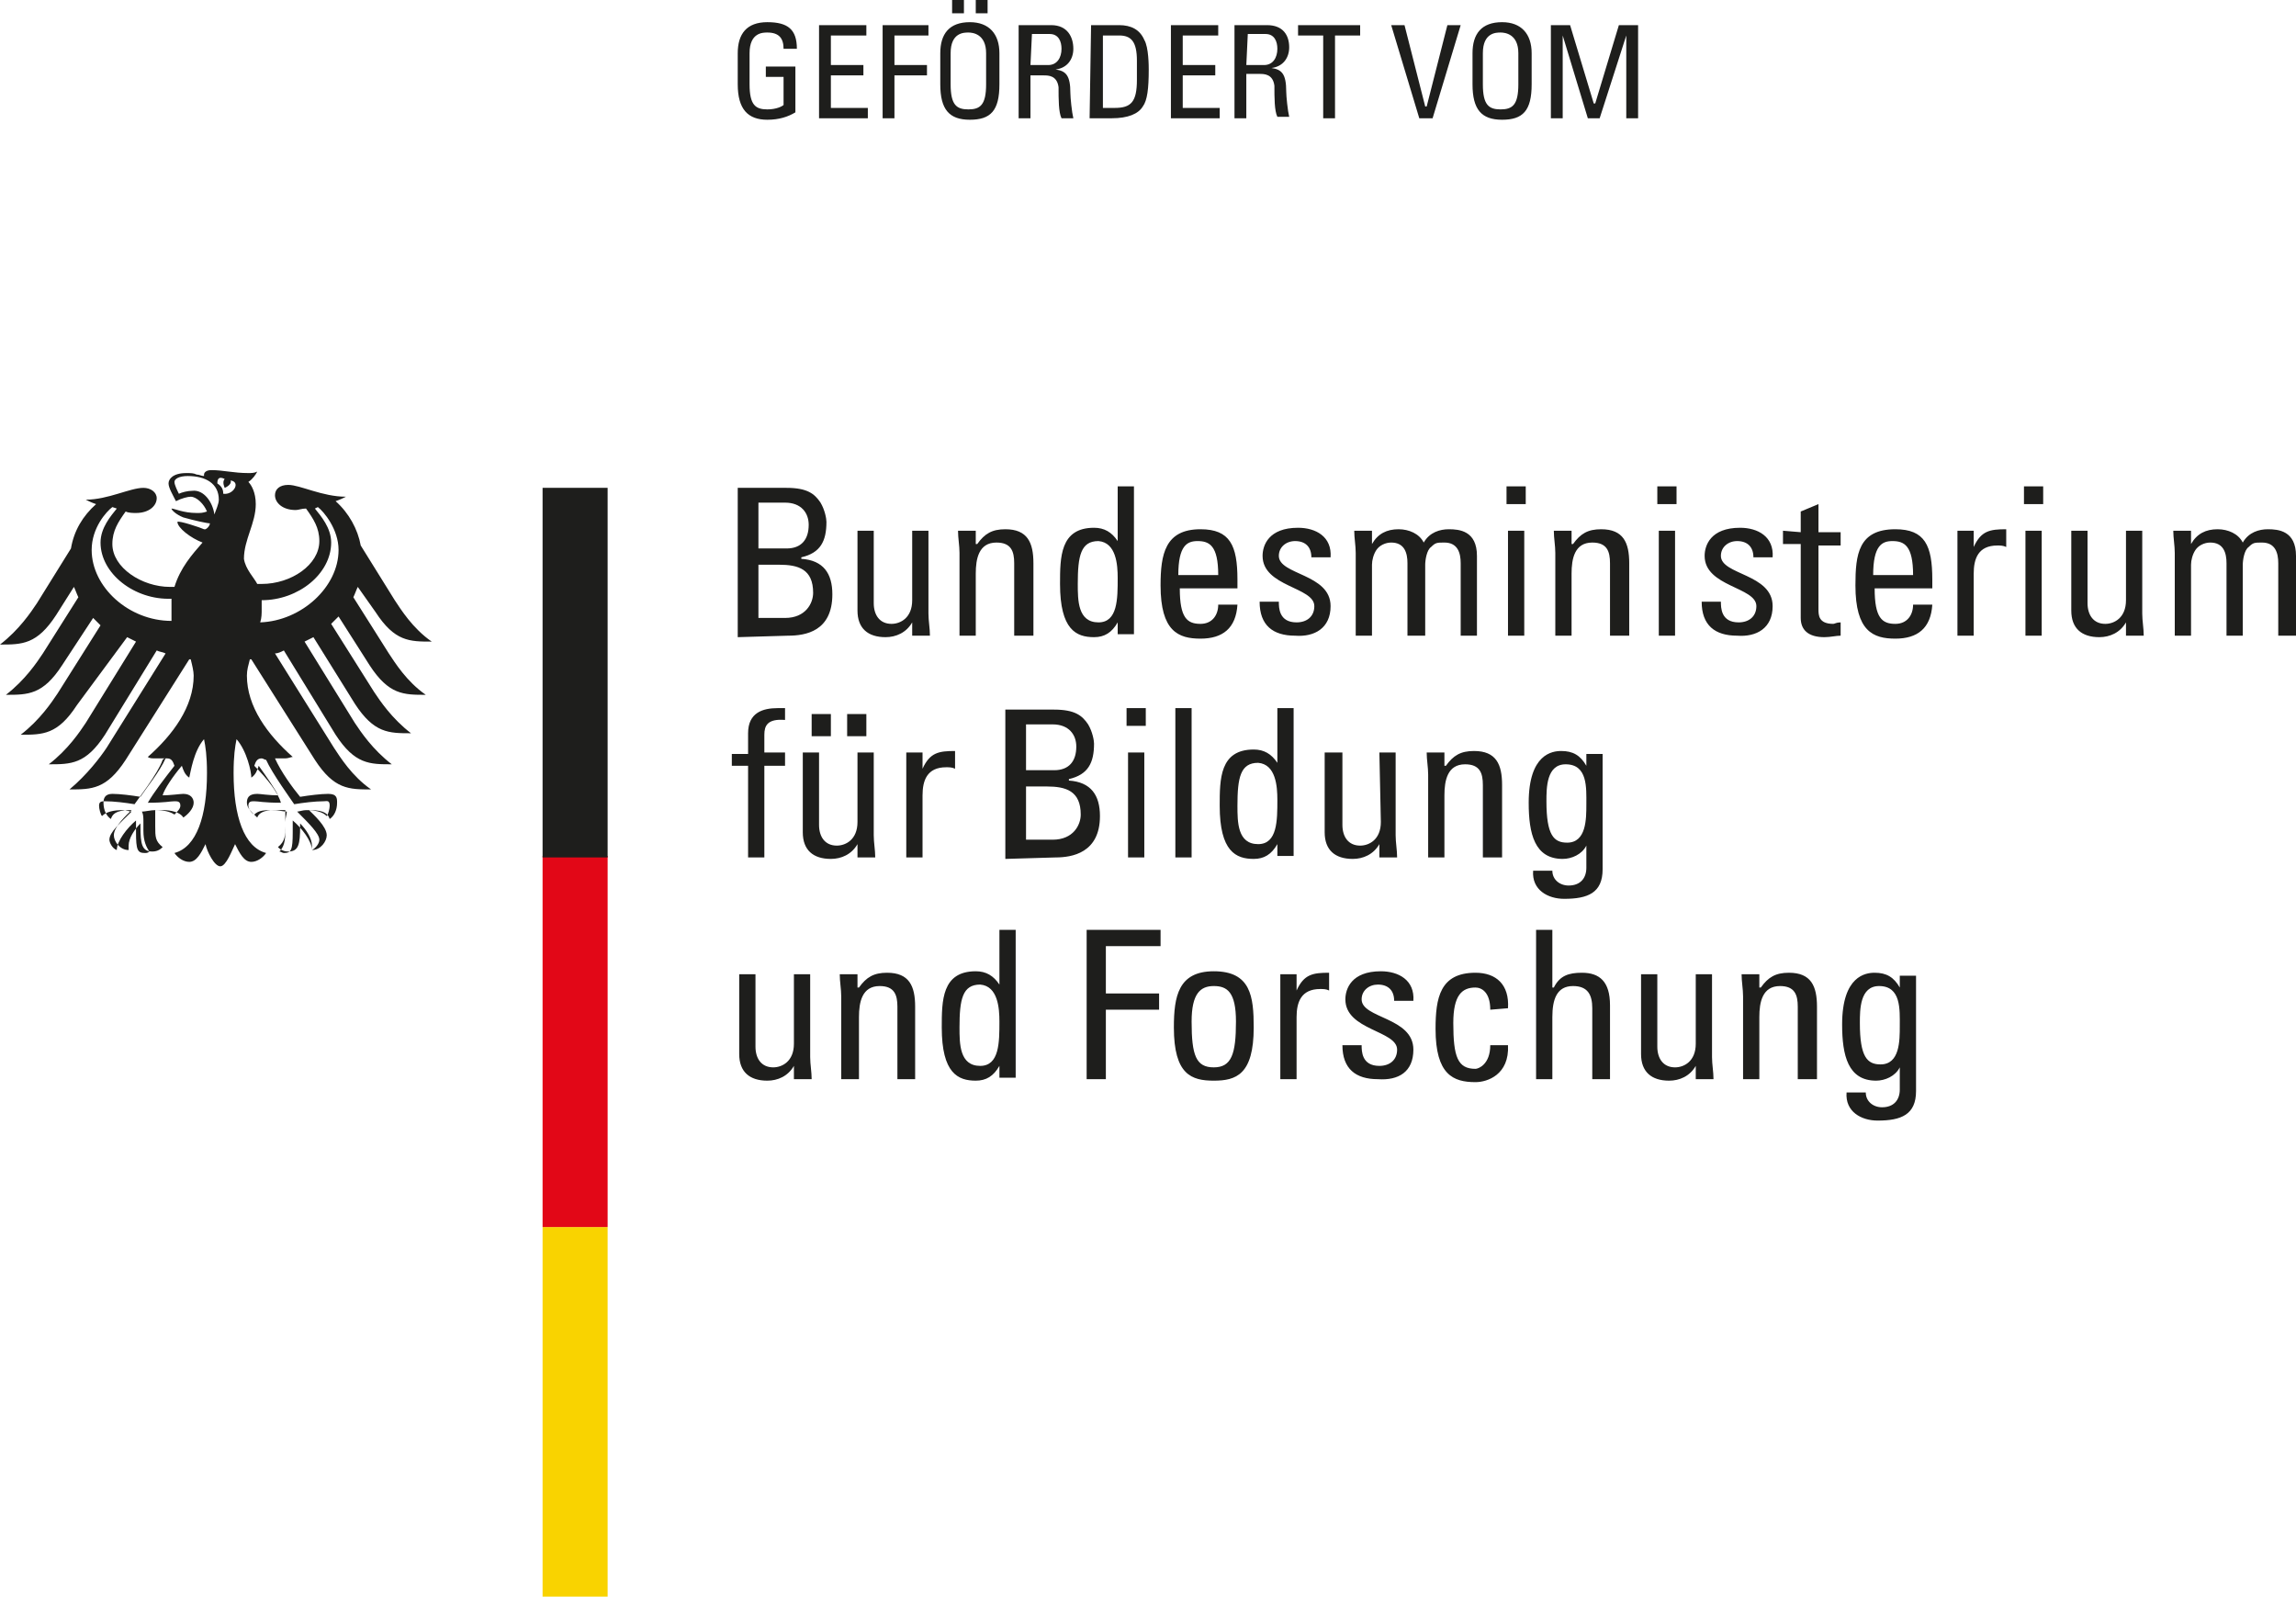<?xml version="1.0" encoding="UTF-8" standalone="no"?><!-- Generator: Gravit.io --><svg xmlns="http://www.w3.org/2000/svg" xmlns:xlink="http://www.w3.org/1999/xlink" style="isolation:isolate" viewBox="0 0 155.3 108" width="155.3pt" height="108pt"><defs><clipPath id="_clipPath_5I643CWPu63ugyFWPMrpQsJKzx22FKDn"><rect width="155.3" height="108"/></clipPath></defs><g clip-path="url(#_clipPath_5I643CWPu63ugyFWPMrpQsJKzx22FKDn)"><path d=" M 53.7 70.6 C 53.7 71.8 52.9 72.2 52.3 72.2 C 51.5 72.2 51.1 71.6 51.1 70.8 L 51.1 65.9 L 50 65.9 L 50 71.3 C 50 72.5 50.7 73.1 51.9 73.1 C 52.6 73.1 53.3 72.8 53.7 72.1 L 53.7 73 L 54.9 73 C 54.9 72.5 54.8 72 54.8 71.5 L 54.8 65.9 L 53.7 65.9 L 53.7 70.6 Z  M 61.9 73 L 61.9 68.1 C 61.9 66.7 61.5 65.8 60 65.8 C 59.1 65.8 58.6 66.1 58.1 66.8 L 58 66.8 L 58 65.9 L 56.8 65.9 C 56.8 66.4 56.9 66.9 56.9 67.4 L 56.9 73 L 58.1 73 L 58.1 68.8 C 58.1 67.8 58.3 66.7 59.5 66.7 C 60.5 66.7 60.7 67.3 60.7 68.1 L 60.7 73 L 61.9 73 Z  M 67.6 69.1 C 67.6 70.5 67.6 72.1 66.3 72.1 C 64.9 72.1 64.9 70.6 64.9 69.5 C 64.9 67.6 65.1 66.6 66.3 66.6 C 67.5 66.7 67.6 68.2 67.6 69.1 Z  M 67.6 66.6 C 67.2 66 66.7 65.7 66 65.7 C 63.7 65.7 63.7 67.7 63.7 69.5 C 63.7 72.6 64.8 73.1 66 73.1 C 66.7 73.1 67.2 72.8 67.6 72.1 L 67.6 72.9 L 68.7 72.9 L 68.7 62.9 L 67.6 62.9 L 67.6 66.6 L 67.6 66.6 Z  M 74.8 73 L 74.8 68.3 L 78.4 68.3 L 78.4 67.2 L 74.8 67.2 L 74.8 64 L 78.5 64 L 78.5 62.9 L 73.5 62.9 L 73.5 73 M 82.1 72.2 C 80.9 72.2 80.6 71.4 80.6 69.1 C 80.6 67.2 81.2 66.7 82.1 66.7 C 83 66.7 83.6 67.1 83.6 69.1 C 83.6 71.3 83.3 72.2 82.1 72.2 Z  M 82.1 73.1 C 83.6 73.1 84.8 72.7 84.8 69.5 C 84.8 67.4 84.6 65.7 82.1 65.7 C 79.7 65.7 79.4 67.4 79.4 69.5 C 79.4 72.7 80.6 73.1 82.1 73.1 Z  M 87.7 65.9 L 86.6 65.9 L 86.6 73 L 87.7 73 L 87.7 68.8 C 87.7 67.8 88 66.9 89.3 66.9 C 89.5 66.9 89.7 66.9 89.9 67 L 89.9 65.8 C 88.8 65.8 88.2 65.9 87.7 67 L 87.7 65.9 L 87.7 65.9 Z  M 95.6 71 C 95.6 68.8 92.1 68.9 92.1 67.6 C 92.1 67 92.6 66.6 93.2 66.6 C 93.9 66.6 94.3 67 94.3 67.7 L 95.6 67.7 C 95.7 66.3 94.6 65.7 93.4 65.7 C 91.4 65.7 91 66.9 91 67.6 C 91 69.7 94.5 69.7 94.5 71 C 94.5 71.7 94 72.1 93.3 72.1 C 92.1 72.1 92.1 71.1 92.1 70.7 L 90.8 70.7 C 90.8 72.3 91.7 73 93.2 73 C 94.6 73.1 95.6 72.5 95.6 71 M 102 68.2 C 102.1 66.6 101.2 65.8 99.8 65.8 C 97.4 65.8 97.1 67.5 97.1 69.6 C 97.1 72.7 98.3 73.2 99.8 73.2 C 100.6 73.2 102.1 72.7 102 70.7 L 100.8 70.7 C 100.8 72 100 72.3 99.8 72.3 C 98.6 72.3 98.3 71.5 98.3 69.2 C 98.3 67.3 98.9 66.8 99.8 66.8 C 100.2 66.8 100.8 67.1 100.8 68.3 L 102 68.2 L 102 68.2 Z  M 108.9 73 L 108.9 68 C 108.9 66.4 108.2 65.8 107 65.8 C 106.1 65.8 105.5 66 105.1 66.8 L 105 66.8 L 105 62.9 L 103.9 62.9 L 103.9 73 L 105 73 L 105 68.8 C 105 67.6 105.3 66.7 106.4 66.7 C 107.4 66.7 107.7 67.3 107.7 68.2 L 107.7 73 L 108.9 73 L 108.9 73 Z  M 114.7 70.6 C 114.7 71.8 113.9 72.2 113.3 72.2 C 112.5 72.2 112.1 71.6 112.1 70.8 L 112.1 65.9 L 111 65.9 L 111 71.3 C 111 72.5 111.7 73.1 112.9 73.1 C 113.6 73.1 114.3 72.8 114.7 72.1 L 114.7 73 L 115.9 73 C 115.9 72.5 115.8 72 115.8 71.5 L 115.8 65.9 L 114.7 65.9 L 114.7 70.6 L 114.7 70.6 Z  M 122.9 73 L 122.9 68.1 C 122.9 66.7 122.5 65.8 121 65.8 C 120.1 65.8 119.6 66.1 119.1 66.8 L 119 66.8 L 119 65.9 L 117.8 65.9 C 117.8 66.4 117.9 66.9 117.9 67.4 L 117.9 73 L 119 73 L 119 68.8 C 119 67.8 119.2 66.7 120.4 66.7 C 121.4 66.7 121.6 67.3 121.6 68.1 L 121.6 73 L 122.9 73 L 122.9 73 Z  M 128.5 69.4 C 128.5 70.4 128.5 72 127.2 72 C 126.3 72 125.8 71.5 125.8 69.2 C 125.8 68.3 125.8 66.7 127.1 66.7 C 128.6 66.7 128.5 68.3 128.5 69.4 Z  M 128.5 66.8 C 128.1 66.1 127.6 65.8 126.8 65.8 C 126.2 65.8 124.6 66 124.6 69.3 C 124.6 71.4 125 73.1 126.9 73.1 C 127.5 73.1 128.2 72.8 128.5 72.2 L 128.5 73.7 C 128.5 74.4 128.1 74.9 127.3 74.9 C 126.7 74.9 126.2 74.5 126.2 73.9 L 124.9 73.9 C 124.8 75.2 125.9 75.8 127 75.8 C 128.6 75.8 129.6 75.4 129.6 73.8 L 129.6 66 L 128.5 66 L 128.5 66.8 L 128.5 66.8 Z  M 49.5 50.9 L 49.5 51.8 L 50.6 51.8 L 50.6 58 L 51.7 58 L 51.7 51.8 L 53.1 51.8 L 53.1 50.9 L 51.7 50.9 L 51.7 49.7 C 51.7 49.1 51.9 48.6 53.1 48.7 L 53.1 47.9 L 52.6 47.9 C 51.6 47.9 50.6 48.2 50.6 49.6 L 50.6 51 L 49.5 51 L 49.5 50.9 Z  M 56.2 48.3 L 54.9 48.3 L 54.9 49.8 L 56.2 49.8 L 56.2 48.3 Z  M 58.6 48.3 L 57.3 48.3 L 57.3 49.8 L 58.6 49.8 L 58.6 48.3 Z  M 58 55.6 C 58 56.8 57.2 57.2 56.6 57.2 C 55.8 57.2 55.4 56.6 55.4 55.8 L 55.4 50.9 L 54.3 50.9 L 54.3 56.3 C 54.3 57.5 55 58.1 56.2 58.1 C 56.9 58.1 57.6 57.8 58 57.1 L 58 58 L 59.2 58 C 59.2 57.5 59.1 57 59.1 56.5 L 59.1 50.9 L 58 50.9 L 58 55.6 Z  M 62.4 50.9 L 61.3 50.9 L 61.3 58 L 62.4 58 L 62.4 53.8 C 62.4 52.8 62.7 51.9 64 51.9 C 64.2 51.9 64.4 51.9 64.6 52 L 64.6 50.8 C 63.5 50.8 62.9 50.9 62.4 52 L 62.4 50.9 L 62.4 50.9 Z  M 69.4 53.2 L 70.8 53.2 C 72.1 53.2 73.1 53.5 73.1 55.1 C 73.1 55.8 72.6 56.8 71.2 56.8 L 69.4 56.8 L 69.4 53.2 Z  M 69.4 49 L 71.2 49 C 72.3 49 72.8 49.7 72.8 50.5 C 72.8 51.5 72.3 52.1 71.3 52.1 L 69.4 52.1 L 69.4 49 L 69.4 49 Z  M 71.4 58 C 72.5 58 74.4 57.7 74.4 55.2 C 74.4 53.8 73.8 52.9 72.3 52.8 L 72.3 52.7 C 73.6 52.4 74 51.6 74 50.3 C 74 50.1 73.9 49.5 73.6 49 C 73.2 48.4 72.7 48 71.3 48 L 68 48 L 68 58.1 L 71.4 58 L 71.4 58 Z  M 77.4 50.9 L 76.3 50.9 L 76.3 58 L 77.4 58 L 77.4 50.9 Z  M 76.2 49.1 L 77.5 49.1 L 77.5 47.9 L 76.2 47.9 L 76.2 49.1 Z  M 79.5 47.9 L 80.6 47.9 L 80.6 58 L 79.5 58 L 79.5 47.9 Z  M 86.4 54.1 C 86.4 55.5 86.4 57.1 85.1 57.1 C 83.7 57.1 83.7 55.6 83.7 54.5 C 83.7 52.6 83.9 51.6 85.1 51.6 C 86.3 51.7 86.4 53.2 86.4 54.1 Z  M 86.4 51.6 C 86 51 85.5 50.7 84.8 50.7 C 82.5 50.7 82.5 52.7 82.5 54.5 C 82.5 57.6 83.6 58.1 84.8 58.1 C 85.5 58.1 86 57.8 86.4 57.1 L 86.4 57.9 L 87.5 57.9 L 87.5 47.9 L 86.4 47.9 L 86.4 51.6 Z  M 93.4 55.6 C 93.4 56.8 92.6 57.2 92 57.2 C 91.2 57.2 90.8 56.6 90.8 55.8 L 90.8 50.9 L 89.6 50.9 L 89.6 56.3 C 89.6 57.5 90.3 58.1 91.5 58.1 C 92.2 58.1 92.9 57.8 93.3 57.1 L 93.3 58 L 94.5 58 C 94.5 57.5 94.4 57 94.4 56.5 L 94.4 50.9 L 93.3 50.9 L 93.4 55.6 Z  M 101.6 58 L 101.6 53.1 C 101.6 51.7 101.2 50.8 99.7 50.8 C 98.8 50.8 98.3 51.1 97.8 51.8 L 97.7 51.8 L 97.7 50.9 L 96.5 50.9 C 96.5 51.4 96.6 51.9 96.6 52.4 L 96.6 58 L 97.7 58 L 97.7 53.8 C 97.7 52.8 97.9 51.7 99.1 51.7 C 100.1 51.7 100.3 52.3 100.3 53.1 L 100.3 58 L 101.6 58 L 101.6 58 Z  M 107.3 54.4 C 107.3 55.4 107.3 57 106 57 C 105.1 57 104.6 56.5 104.6 54.2 C 104.6 53.3 104.6 51.7 105.9 51.7 C 107.4 51.7 107.3 53.3 107.3 54.4 Z  M 107.3 51.8 C 106.9 51.1 106.4 50.8 105.6 50.8 C 105 50.8 103.4 51 103.4 54.3 C 103.4 56.4 103.8 58.1 105.7 58.1 C 106.3 58.1 107 57.8 107.3 57.2 L 107.3 58.7 C 107.3 59.4 106.9 59.9 106.1 59.9 C 105.5 59.9 105 59.5 105 58.9 L 103.7 58.9 C 103.6 60.2 104.7 60.8 105.8 60.8 C 107.4 60.8 108.4 60.4 108.4 58.8 L 108.4 51 L 107.3 51 L 107.3 51.8 L 107.3 51.8 Z  M 51.3 38.2 L 52.7 38.2 C 54 38.2 55 38.5 55 40.1 C 55 40.8 54.5 41.8 53.1 41.8 L 51.3 41.8 L 51.3 38.2 Z  M 51.3 34 L 53.1 34 C 54.2 34 54.7 34.7 54.7 35.5 C 54.7 36.5 54.2 37.1 53.2 37.1 L 51.3 37.1 L 51.3 34 Z  M 53.3 43 C 54.5 43 56.3 42.7 56.3 40.2 C 56.3 38.8 55.7 37.9 54.2 37.8 L 54.2 37.7 C 55.5 37.4 55.9 36.6 55.9 35.3 C 55.9 35.1 55.8 34.5 55.5 34 C 55.1 33.4 54.6 33 53.2 33 L 49.9 33 L 49.9 43.1 L 53.3 43 Z  M 61.7 40.6 C 61.7 41.8 60.9 42.2 60.3 42.2 C 59.5 42.2 59.1 41.6 59.1 40.8 L 59.1 35.9 L 58 35.9 L 58 41.3 C 58 42.5 58.7 43.1 59.9 43.1 C 60.6 43.1 61.3 42.8 61.7 42.1 L 61.7 43 L 62.9 43 C 62.9 42.5 62.8 42 62.8 41.5 L 62.8 35.9 L 61.7 35.9 L 61.7 40.6 Z  M 69.9 43 L 69.9 38.1 C 69.9 36.7 69.5 35.8 68 35.8 C 67.1 35.8 66.6 36.1 66.1 36.8 L 66 36.8 L 66 35.9 L 64.8 35.9 C 64.8 36.4 64.9 36.9 64.9 37.4 L 64.9 43 L 66 43 L 66 38.8 C 66 37.8 66.2 36.7 67.4 36.7 C 68.4 36.7 68.6 37.3 68.6 38.1 L 68.6 43 L 69.9 43 L 69.9 43 Z  M 75.6 39.1 C 75.6 40.5 75.6 42.1 74.3 42.1 C 72.9 42.1 72.9 40.6 72.9 39.5 C 72.9 37.6 73.1 36.6 74.3 36.6 C 75.5 36.7 75.6 38.2 75.6 39.1 Z  M 75.6 36.6 C 75.2 36 74.7 35.7 74 35.7 C 71.7 35.7 71.7 37.7 71.7 39.5 C 71.7 42.6 72.8 43.1 74 43.1 C 74.7 43.1 75.2 42.8 75.6 42.1 L 75.6 42.9 L 76.7 42.9 L 76.7 32.9 L 75.6 32.9 L 75.6 36.6 Z  M 79.7 38.9 C 79.7 36.9 80.3 36.6 81 36.6 C 81.8 36.6 82.4 36.9 82.4 38.9 L 79.7 38.9 Z  M 83.7 39.8 L 83.7 39.2 C 83.7 36.9 83.2 35.8 81.2 35.8 C 78.8 35.8 78.5 37.5 78.5 39.6 C 78.5 42.7 79.7 43.2 81.2 43.2 C 82.7 43.2 83.6 42.5 83.7 40.9 L 82.4 40.9 C 82.4 41.6 82 42.2 81.2 42.2 C 80.3 42.2 79.8 41.8 79.8 39.8 L 83.7 39.8 Z  M 90 41 C 90 38.8 86.5 38.9 86.5 37.6 C 86.5 37 87 36.6 87.6 36.6 C 88.3 36.6 88.7 37 88.7 37.7 L 90 37.7 C 90.1 36.3 89 35.7 87.8 35.7 C 85.8 35.7 85.4 36.9 85.4 37.6 C 85.4 39.7 88.9 39.7 88.9 41 C 88.9 41.7 88.4 42.1 87.7 42.1 C 86.5 42.1 86.5 41.1 86.5 40.7 L 85.2 40.7 C 85.2 42.3 86.1 43 87.6 43 C 88.9 43.1 90 42.5 90 41 M 96.4 43 L 96.4 38.2 C 96.4 37.9 96.5 37.2 96.8 37 C 97.1 36.7 97.2 36.7 97.7 36.7 C 98.6 36.7 98.8 37.4 98.8 38.1 L 98.8 43 L 99.9 43 L 99.9 37.6 C 99.9 35.9 98.7 35.8 98 35.8 C 97.4 35.8 96.7 36 96.3 36.7 C 96 36.1 95.3 35.8 94.6 35.8 C 93.8 35.8 93.2 36.1 92.8 36.8 L 92.8 35.9 L 91.6 35.9 C 91.6 36.4 91.7 36.9 91.7 37.4 L 91.7 43 L 92.8 43 L 92.8 38.2 C 92.8 37.9 92.9 37.5 93.1 37.2 C 93.3 36.9 93.7 36.7 94.1 36.7 C 95 36.7 95.2 37.4 95.2 38.1 L 95.2 43 L 96.4 43 L 96.4 43 Z  M 103.1 35.9 L 102 35.9 L 102 43 L 103.1 43 L 103.1 35.9 Z  M 101.9 34.1 L 103.2 34.1 L 103.2 32.9 L 101.9 32.9 L 101.9 34.1 Z  M 110.2 43 L 110.2 38.1 C 110.2 36.7 109.8 35.8 108.3 35.8 C 107.4 35.8 106.9 36.1 106.4 36.8 L 106.3 36.8 L 106.3 35.9 L 105.1 35.9 C 105.1 36.4 105.2 36.9 105.2 37.4 L 105.2 43 L 106.3 43 L 106.3 38.8 C 106.3 37.8 106.5 36.7 107.7 36.7 C 108.7 36.7 108.9 37.3 108.9 38.1 L 108.9 43 L 110.2 43 L 110.2 43 Z  M 113.3 35.9 L 112.2 35.9 L 112.2 43 L 113.3 43 L 113.3 35.9 Z  M 112.1 34.1 L 113.4 34.1 L 113.4 32.9 L 112.1 32.9 L 112.1 34.1 Z  M 119.9 41 C 119.9 38.8 116.4 38.9 116.4 37.6 C 116.4 37 116.9 36.6 117.5 36.6 C 118.2 36.6 118.6 37 118.6 37.7 L 119.9 37.7 C 120 36.3 118.9 35.7 117.7 35.7 C 115.7 35.7 115.3 36.9 115.3 37.6 C 115.3 39.7 118.8 39.7 118.8 41 C 118.8 41.7 118.3 42.1 117.6 42.1 C 116.4 42.1 116.4 41.1 116.4 40.7 L 115.1 40.7 C 115.1 42.3 116 43 117.5 43 C 118.8 43.1 119.9 42.5 119.9 41 M 120.6 35.9 L 120.6 36.8 L 121.8 36.8 L 121.8 41.8 C 121.8 42.6 122.3 43.1 123.4 43.1 C 123.8 43.1 124.2 43 124.5 43 L 124.5 42.1 C 124.2 42.1 124.1 42.2 124 42.2 C 123 42.2 123 41.6 123 41.2 L 123 36.9 L 124.5 36.9 L 124.5 36 L 123 36 L 123 34.1 L 121.8 34.6 L 121.8 36 L 120.6 35.9 Z  M 126.7 38.9 C 126.7 36.9 127.3 36.6 128 36.6 C 128.8 36.6 129.4 36.9 129.4 38.9 L 126.7 38.9 L 126.7 38.9 Z  M 130.7 39.8 L 130.7 39.2 C 130.7 36.9 130.2 35.8 128.2 35.8 C 125.7 35.8 125.5 37.5 125.5 39.6 C 125.5 42.7 126.7 43.2 128.2 43.2 C 129.7 43.2 130.6 42.5 130.7 40.9 L 129.4 40.9 C 129.4 41.6 129 42.2 128.2 42.2 C 127.3 42.2 126.8 41.8 126.8 39.8 L 130.7 39.8 Z  M 133.5 35.9 L 132.4 35.9 L 132.4 43 L 133.5 43 L 133.5 38.8 C 133.5 37.8 133.8 36.9 135.1 36.9 C 135.3 36.9 135.5 36.9 135.7 37 L 135.7 35.8 C 134.6 35.8 134 35.9 133.5 37 L 133.5 35.9 Z  M 138.1 35.9 L 137 35.9 L 137 43 L 138.1 43 L 138.1 35.9 Z  M 136.9 34.1 L 138.2 34.1 L 138.2 32.9 L 136.9 32.9 L 136.9 34.1 Z  M 143.8 40.6 C 143.8 41.8 143 42.2 142.4 42.2 C 141.6 42.2 141.2 41.6 141.2 40.8 L 141.2 35.9 L 140.1 35.9 L 140.1 41.3 C 140.1 42.5 140.8 43.1 142 43.1 C 142.7 43.1 143.4 42.8 143.8 42.1 L 143.8 43 L 145 43 C 145 42.5 144.9 42 144.9 41.5 L 144.9 35.9 L 143.8 35.9 L 143.8 40.6 L 143.8 40.6 Z  M 151.7 43 L 151.7 38.2 C 151.7 37.9 151.8 37.2 152.1 37 C 152.4 36.7 152.5 36.7 153 36.7 C 153.9 36.7 154.1 37.4 154.1 38.1 L 154.1 43 L 155.3 43 L 155.3 37.6 C 155.3 35.9 154.1 35.8 153.4 35.8 C 152.8 35.8 152.1 36 151.7 36.7 C 151.4 36.1 150.7 35.8 150 35.8 C 149.2 35.8 148.6 36.1 148.2 36.8 L 148.2 35.9 L 147 35.9 C 147 36.4 147.1 36.9 147.1 37.4 L 147.1 43 L 148.2 43 L 148.2 38.2 C 148.2 37.9 148.3 37.5 148.5 37.2 C 148.7 36.9 149.1 36.7 149.5 36.7 C 150.4 36.7 150.6 37.4 150.6 38.1 L 150.6 43 L 151.7 43 Z " fill="rgb(30,30,28)"/><path d=" M 36.7 83 L 41.1 83 L 41.1 108 L 36.7 108 L 36.7 83 Z " fill="rgb(249,211,0)"/><path d=" M 36.7 57.9 L 41.1 57.9 L 41.1 83 L 36.7 83 L 36.7 57.9 Z " fill="rgb(226,7,23)"/><path d=" M 36.7 33 L 41.1 33 L 41.1 58 L 36.7 58 L 36.7 33 Z  M 22.9 37.2 C 22.9 35.8 21.9 34.6 21.5 34.3 L 21.3 34.4 C 21.7 34.9 22.4 35.7 22.4 36.7 C 22.4 38.8 20.2 40.6 17.7 40.6 L 17.7 41.2 C 17.7 41.5 17.7 41.8 17.6 42.1 C 20.4 42 22.9 39.7 22.9 37.2 Z  M 19 54.3 C 17.8 54.3 17.5 54.2 17.2 54.2 C 17 54.2 16.8 54.2 16.8 54.5 C 16.8 54.7 17 55 17.2 55.1 C 17.5 54.8 17.9 54.8 18.5 54.8 C 18.8 54.8 19.2 54.9 19.4 54.9 C 19.4 55.1 19.3 55.3 19.3 55.6 L 19.3 56.2 C 19.3 56.9 19.2 57.3 18.9 57.6 C 19 57.6 19.1 57.7 19.2 57.7 C 19.7 57.7 19.8 57.5 19.8 56.3 L 19.8 55.5 C 20.4 56 21.1 56.9 21.1 57.5 C 21.3 57.4 21.6 57.1 21.6 56.8 C 21.6 56.4 20.9 55.7 20.1 54.9 C 20.2 54.9 20.5 54.8 20.7 54.8 C 21.3 54.8 21.8 54.9 22.1 55.2 C 22.2 55.1 22.3 54.7 22.3 54.5 C 22.3 54.1 22.1 54.2 21.9 54.2 C 21.3 54.2 20.5 54.3 19.9 54.4 C 19.7 54.1 18.4 52.3 18 51.4 C 17.9 51.4 17.8 51.3 17.7 51.3 C 17.4 51.3 17.3 51.5 17.2 51.8 C 18.1 52.7 18.8 53.6 19 54.3 Z  M 11.8 51.8 C 11.7 51.5 11.6 51.3 11.3 51.3 C 11.1 51.3 11.1 51.3 11 51.4 C 10.7 52.3 9.3 54.1 9.1 54.4 C 8.5 54.3 7.7 54.2 7.1 54.2 C 6.9 54.2 6.7 54.2 6.7 54.5 C 6.7 54.7 6.8 55.1 6.9 55.2 C 7.2 54.9 7.7 54.8 8.3 54.8 C 8.5 54.8 8.8 54.9 8.9 54.9 C 8.1 55.7 7.4 56.3 7.4 56.8 C 7.4 57 7.6 57.4 7.9 57.5 C 7.9 56.9 8.6 56 9.2 55.5 L 9.2 56.3 C 9.2 57.5 9.3 57.7 9.8 57.7 C 9.9 57.7 10 57.7 10.1 57.6 C 9.9 57.3 9.7 56.9 9.7 56.2 L 9.7 55.6 C 9.7 55.3 9.7 55.1 9.6 54.9 C 9.8 54.9 10.2 54.8 10.5 54.8 C 11.1 54.8 11.5 54.9 11.8 55.1 C 12 54.9 12.2 54.7 12.2 54.5 C 12.2 54.2 12 54.2 11.8 54.2 C 11.5 54.2 11.2 54.3 10 54.3 C 10.4 53.6 11.1 52.7 11.8 51.8 Z  M 6.8 36.7 C 6.8 35.7 7.5 34.9 7.9 34.4 L 7.6 34.3 C 7.2 34.6 6.2 35.7 6.2 37.2 C 6.2 39.7 8.7 42 11.6 42 L 11.6 41.1 L 11.6 40.5 C 9.1 40.6 6.8 38.8 6.8 36.7 Z  M 14.5 34.8 C 14.6 34.5 14.8 34.1 14.8 33.8 C 14.8 32.7 13.9 32.2 12.7 32.2 C 12.1 32.2 11.8 32.4 11.8 32.6 C 11.8 32.8 12 33.2 12.1 33.4 C 12.3 33.3 12.7 33.2 13 33.2 C 13.8 33.1 14.4 34 14.5 34.8 Z  M 15.1 33.4 C 15.8 33.5 16.3 32.6 15.6 32.5 C 15.7 32.8 15.2 33 15.2 33 C 15.2 33 15 32.6 15.2 32.4 C 14.8 32.2 14.7 32.4 14.7 32.7 C 15 32.9 15.1 33.1 15.1 33.4 Z  M 17.4 39.5 L 17.7 39.5 C 19.7 39.5 21.6 38.2 21.6 36.6 C 21.6 35.7 21.2 35.1 20.7 34.4 C 20.4 34.4 20.2 34.5 20 34.5 C 19.1 34.5 18.6 34 18.6 33.5 C 18.6 33.1 18.9 32.8 19.5 32.8 C 20.3 32.8 21.8 33.6 23.4 33.6 C 23.2 33.7 23 33.8 22.7 33.9 C 23.6 34.7 24.2 35.8 24.4 36.9 L 26.7 40.6 C 27.1 41.2 27.9 42.5 29.2 43.4 C 27.7 43.4 26.7 43.4 25.4 41.4 L 24.2 39.7 C 24.1 39.9 24 40.2 23.9 40.4 L 26.3 44.2 C 26.7 44.8 27.5 46.1 28.8 47 C 27.3 47 26.3 47 25 45 L 22.9 41.7 L 22.4 42.2 L 25.3 46.8 C 25.7 47.4 26.5 48.6 27.8 49.6 C 26.3 49.6 25.3 49.6 24 47.6 L 21.2 43.1 L 20.6 43.4 L 24 48.9 C 24.4 49.5 25.2 50.7 26.5 51.7 C 25 51.7 24 51.7 22.7 49.7 L 19.2 44 C 19 44.1 18.8 44.2 18.6 44.2 L 22.6 50.6 C 23 51.2 23.8 52.5 25.1 53.4 C 23.6 53.4 22.6 53.4 21.3 51.4 L 17 44.6 L 16.9 44.6 C 16.8 45 16.7 45.3 16.7 45.7 C 16.7 47.8 18.1 49.7 19.8 51.2 C 19.7 51.2 19.5 51.3 19.3 51.3 L 18.6 51.3 C 19 52.2 19.8 53.3 20.3 53.9 C 20.9 53.8 21.7 53.7 22.2 53.7 C 22.8 53.7 22.8 54 22.8 54.3 C 22.8 54.8 22.6 55.2 22.3 55.4 C 22.2 55.1 22 54.8 21 54.8 L 20.9 54.8 C 21.2 55.1 22.1 55.9 22.1 56.5 C 22.1 56.9 21.7 57.5 21.1 57.5 L 21.1 57.2 C 21.1 56.7 20.7 56.1 20.3 55.7 L 20.3 55.9 C 20.3 57.1 20.2 57.6 19.5 57.6 C 19.1 57.6 18.9 57.4 18.8 57.3 C 19.3 56.9 19.3 56.5 19.3 55.9 L 19.3 55.3 L 19.3 54.8 L 18.7 54.8 C 18.7 54.8 17.6 54.7 17.4 55.3 C 17.1 55 16.7 54.7 16.7 54.3 C 16.7 54 16.8 53.7 17.4 53.7 C 17.6 53.7 18.2 53.8 18.8 53.8 C 18.7 53.5 18 52.5 17.5 51.8 C 17.4 52.1 17.3 52.4 17 52.6 C 17 52.2 16.7 50.8 16 50 C 15.9 50.5 15.8 51.1 15.8 52.3 C 15.8 55.2 16.5 57.3 18 57.7 C 17.8 58 17.4 58.3 17 58.3 C 16.5 58.3 16.2 57.7 15.9 57.1 C 15.7 57.5 15.3 58.6 14.9 58.6 C 14.5 58.6 14 57.6 13.9 57.1 C 13.6 57.7 13.3 58.3 12.8 58.3 C 12.4 58.3 12 58 11.8 57.7 C 13.3 57.3 14 55.2 14 52.3 C 14 51.1 13.9 50.5 13.8 50 C 13.1 50.8 12.9 52.2 12.8 52.6 C 12.5 52.4 12.4 52.1 12.3 51.8 C 11.7 52.5 11.1 53.4 11 53.8 C 11.5 53.8 12.2 53.7 12.4 53.7 C 12.9 53.7 13.1 54 13.1 54.3 C 13.1 54.7 12.7 55.1 12.4 55.3 C 12.1 54.8 11.1 54.8 11.1 54.8 L 10.5 54.8 L 10.5 55.9 C 10.5 56.6 10.5 56.9 11 57.3 C 10.9 57.4 10.7 57.6 10.3 57.6 C 9.6 57.6 9.5 57.1 9.5 55.9 L 9.5 55.7 C 9.1 56.1 8.7 56.7 8.7 57.2 L 8.7 57.5 C 8.1 57.5 7.7 56.9 7.7 56.5 C 7.7 55.9 8.6 55.1 8.9 54.8 L 8.8 54.8 C 7.8 54.8 7.6 55.1 7.5 55.4 C 7.2 55.2 7 54.8 7 54.3 C 7 54 7.1 53.7 7.6 53.7 C 8.1 53.7 8.9 53.8 9.5 53.9 C 9.9 53.3 10.8 52.2 11.2 51.3 L 10.5 51.3 C 10.3 51.3 10.1 51.3 10 51.2 C 11.7 49.7 13.1 47.8 13.1 45.7 C 13.1 45.4 13 45 12.9 44.6 L 12.8 44.6 L 8.5 51.4 C 7.2 53.4 6.2 53.4 4.7 53.4 C 5.9 52.4 6.8 51.2 7.2 50.6 L 11.2 44.2 C 11 44.1 10.8 44.1 10.6 44 L 7.1 49.7 C 5.8 51.7 4.8 51.7 3.3 51.7 C 4.6 50.7 5.4 49.5 5.8 48.9 L 9.2 43.4 L 8.6 43.1 L 5.2 47.7 C 3.9 49.7 2.9 49.7 1.4 49.7 C 2.7 48.7 3.5 47.5 3.9 46.9 L 6.8 42.3 L 6.3 41.8 L 4.2 45 C 2.9 47 1.9 47 0.4 47 C 1.7 46 2.5 44.8 2.9 44.2 L 5.3 40.4 C 5.2 40.2 5.1 39.9 5 39.7 L 3.8 41.6 C 2.5 43.6 1.5 43.6 0 43.6 C 1.3 42.6 2.1 41.4 2.5 40.8 L 4.8 37.1 C 5 35.9 5.6 34.9 6.5 34.1 C 6.2 34 6 33.9 5.8 33.8 C 7.3 33.8 8.8 33 9.7 33 C 10.2 33 10.6 33.3 10.6 33.7 C 10.6 34.2 10.1 34.7 9.2 34.7 C 9 34.7 8.7 34.7 8.5 34.6 C 8 35.3 7.6 35.9 7.6 36.8 C 7.6 38.4 9.6 39.7 11.5 39.7 L 11.8 39.7 C 12.2 38.4 13 37.5 13.7 36.7 C 12.9 36.4 12 35.7 12 35.3 C 12.1 35.2 13.6 35.7 13.8 35.8 L 13.9 35.8 C 14.1 35.7 14.2 35.5 14.2 35.4 C 14 35.4 13.1 35.2 12.4 35 C 11.9 34.8 11.6 34.5 11.6 34.4 C 11.8 34.4 12.4 34.7 13.3 34.7 C 13.6 34.7 13.7 34.7 14 34.6 C 13.8 34.1 13.3 33.6 12.9 33.6 C 12.7 33.6 12.3 33.7 11.9 33.9 C 11.7 33.5 11.4 33 11.4 32.7 C 11.4 32.4 11.7 32 12.6 32 C 12.9 32 13.1 32 13.3 32.1 C 13.5 32.1 13.6 32.2 13.8 32.2 L 13.8 32.1 C 13.8 32 13.9 31.8 14.3 31.8 C 15.1 31.8 15.8 32 16.8 32 C 17 32 17.2 32 17.4 31.9 C 17.3 32.1 17.1 32.4 16.8 32.6 C 17 32.8 17.3 33.3 17.3 34.1 C 17.3 35.4 16.5 36.5 16.5 37.8 C 16.6 38.5 17.2 39.1 17.4 39.5 M 53 3.3 C 53 2.6 52.7 2.2 51.9 2.2 C 51.6 2.2 50.7 2.2 50.7 3.6 L 50.7 5.7 C 50.7 7.1 51.1 7.4 51.9 7.4 C 52.5 7.4 52.9 7.2 53 7.1 L 53 5.2 L 51.8 5.2 L 51.8 4.5 L 53.8 4.5 L 53.8 7.6 C 53.3 7.9 52.7 8.1 51.9 8.1 C 50.6 8.1 49.9 7.4 49.9 5.7 L 49.9 3.6 C 49.9 2.3 50.5 1.5 51.9 1.5 C 53.3 1.5 53.9 2 53.9 3.3 L 53 3.3 Z  M 55.4 8 L 55.4 1.7 L 58.6 1.7 L 58.6 2.4 L 56.2 2.4 L 56.2 4.4 L 58.4 4.4 L 58.4 5.1 L 56.2 5.1 L 56.2 7.3 L 58.7 7.3 L 58.7 8 M 59.7 8 L 59.7 1.7 L 62.8 1.7 L 62.8 2.4 L 60.5 2.4 L 60.5 4.4 L 62.7 4.4 L 62.7 5.1 L 60.5 5.1 L 60.5 8 M 63.6 5.7 L 63.6 3.6 C 63.6 2.3 64.2 1.5 65.6 1.5 C 66.9 1.5 67.6 2.3 67.6 3.6 L 67.6 5.7 C 67.6 7.5 67 8.1 65.6 8.1 C 64.2 8.1 63.6 7.4 63.6 5.7 Z  M 65.2 0.9 L 64.4 0.9 L 64.4 0 L 65.2 0 L 65.2 0.9 Z  M 66.7 5.7 L 66.7 3.6 C 66.7 2.3 65.8 2.2 65.5 2.2 C 65.2 2.2 64.3 2.2 64.3 3.6 L 64.3 5.7 C 64.3 7.1 64.7 7.4 65.5 7.4 C 66.3 7.4 66.7 7.1 66.7 5.7 Z  M 66.8 0.9 L 66 0.9 L 66 0 L 66.8 0 L 66.8 0.9 Z  M 69.7 5.1 L 69.7 8 L 68.9 8 L 68.9 1.7 L 71.1 1.7 C 72.2 1.7 72.6 2.5 72.6 3.3 C 72.6 4 72.2 4.6 71.4 4.7 C 72.1 4.8 72.4 5.1 72.4 6.3 C 72.4 6.6 72.5 7.6 72.6 8 L 71.8 8 C 71.6 7.6 71.6 6.7 71.6 5.9 C 71.5 5.1 70.9 5.1 70.6 5.1 L 69.7 5.1 Z  M 69.7 4.4 L 70.9 4.4 C 71.5 4.4 71.8 3.9 71.8 3.3 C 71.8 2.8 71.6 2.3 71 2.3 L 69.8 2.3 L 69.7 4.4 L 69.7 4.4 Z  M 73.8 1.7 L 75.7 1.7 C 76.5 1.7 77.1 2 77.4 2.7 C 77.7 3.2 77.7 4.5 77.7 4.7 C 77.7 6 77.6 6.8 77.3 7.2 C 77 7.7 76.3 8 75.2 8 L 73.7 8 L 73.8 1.7 Z  M 74.6 7.3 L 75.4 7.3 C 76.5 7.3 76.9 6.9 76.9 5.4 L 76.9 4.1 C 76.9 2.8 76.5 2.4 75.7 2.4 L 74.6 2.4 L 74.6 7.3 Z  M 79.2 8 L 79.2 1.7 L 82.4 1.7 L 82.4 2.4 L 80 2.4 L 80 4.4 L 82.2 4.4 L 82.2 5.1 L 80 5.1 L 80 7.3 L 82.5 7.3 L 82.5 8 M 84.3 5.1 L 84.3 8 L 83.5 8 L 83.5 1.7 L 85.7 1.7 C 86.8 1.7 87.2 2.4 87.2 3.2 C 87.2 3.9 86.8 4.5 86 4.6 C 86.7 4.7 87 5 87 6.2 C 87 6.5 87.1 7.5 87.2 7.9 L 86.4 7.9 C 86.2 7.5 86.2 6.6 86.2 5.8 C 86.1 5 85.5 5 85.2 5 L 84.3 5 L 84.3 5.1 Z  M 84.3 4.4 L 85.5 4.4 C 86.1 4.4 86.4 3.9 86.4 3.3 C 86.4 2.8 86.2 2.3 85.6 2.3 L 84.4 2.3 L 84.3 4.4 L 84.3 4.4 Z  M 92 1.7 L 92 2.4 L 90.3 2.4 L 90.3 8 L 89.5 8 L 89.5 2.4 L 87.8 2.4 L 87.8 1.7 M 96.9 8 L 96 8 L 94.1 1.7 L 95 1.7 L 96.4 7.2 L 96.5 7.2 L 97.9 1.7 L 98.8 1.7 M 99.6 5.7 L 99.6 3.6 C 99.6 2.3 100.2 1.5 101.6 1.5 C 102.9 1.5 103.6 2.3 103.6 3.6 L 103.6 5.7 C 103.6 7.5 103 8.1 101.6 8.1 C 100.2 8.1 99.6 7.4 99.6 5.7 Z  M 102.7 5.7 L 102.7 3.6 C 102.7 2.3 101.8 2.2 101.5 2.2 C 101.2 2.2 100.3 2.2 100.3 3.6 L 100.3 5.7 C 100.3 7.1 100.7 7.4 101.5 7.4 C 102.3 7.4 102.7 7.1 102.7 5.7 Z  M 105.7 8 L 104.9 8 L 104.9 1.7 L 106.2 1.7 L 107.8 7 L 107.9 7 L 109.5 1.7 L 110.8 1.7 L 110.8 8 L 110 8 L 110 2.4 L 108.2 8 L 107.4 8 L 105.7 2.4" fill="rgb(30,30,28)"/></g></svg>